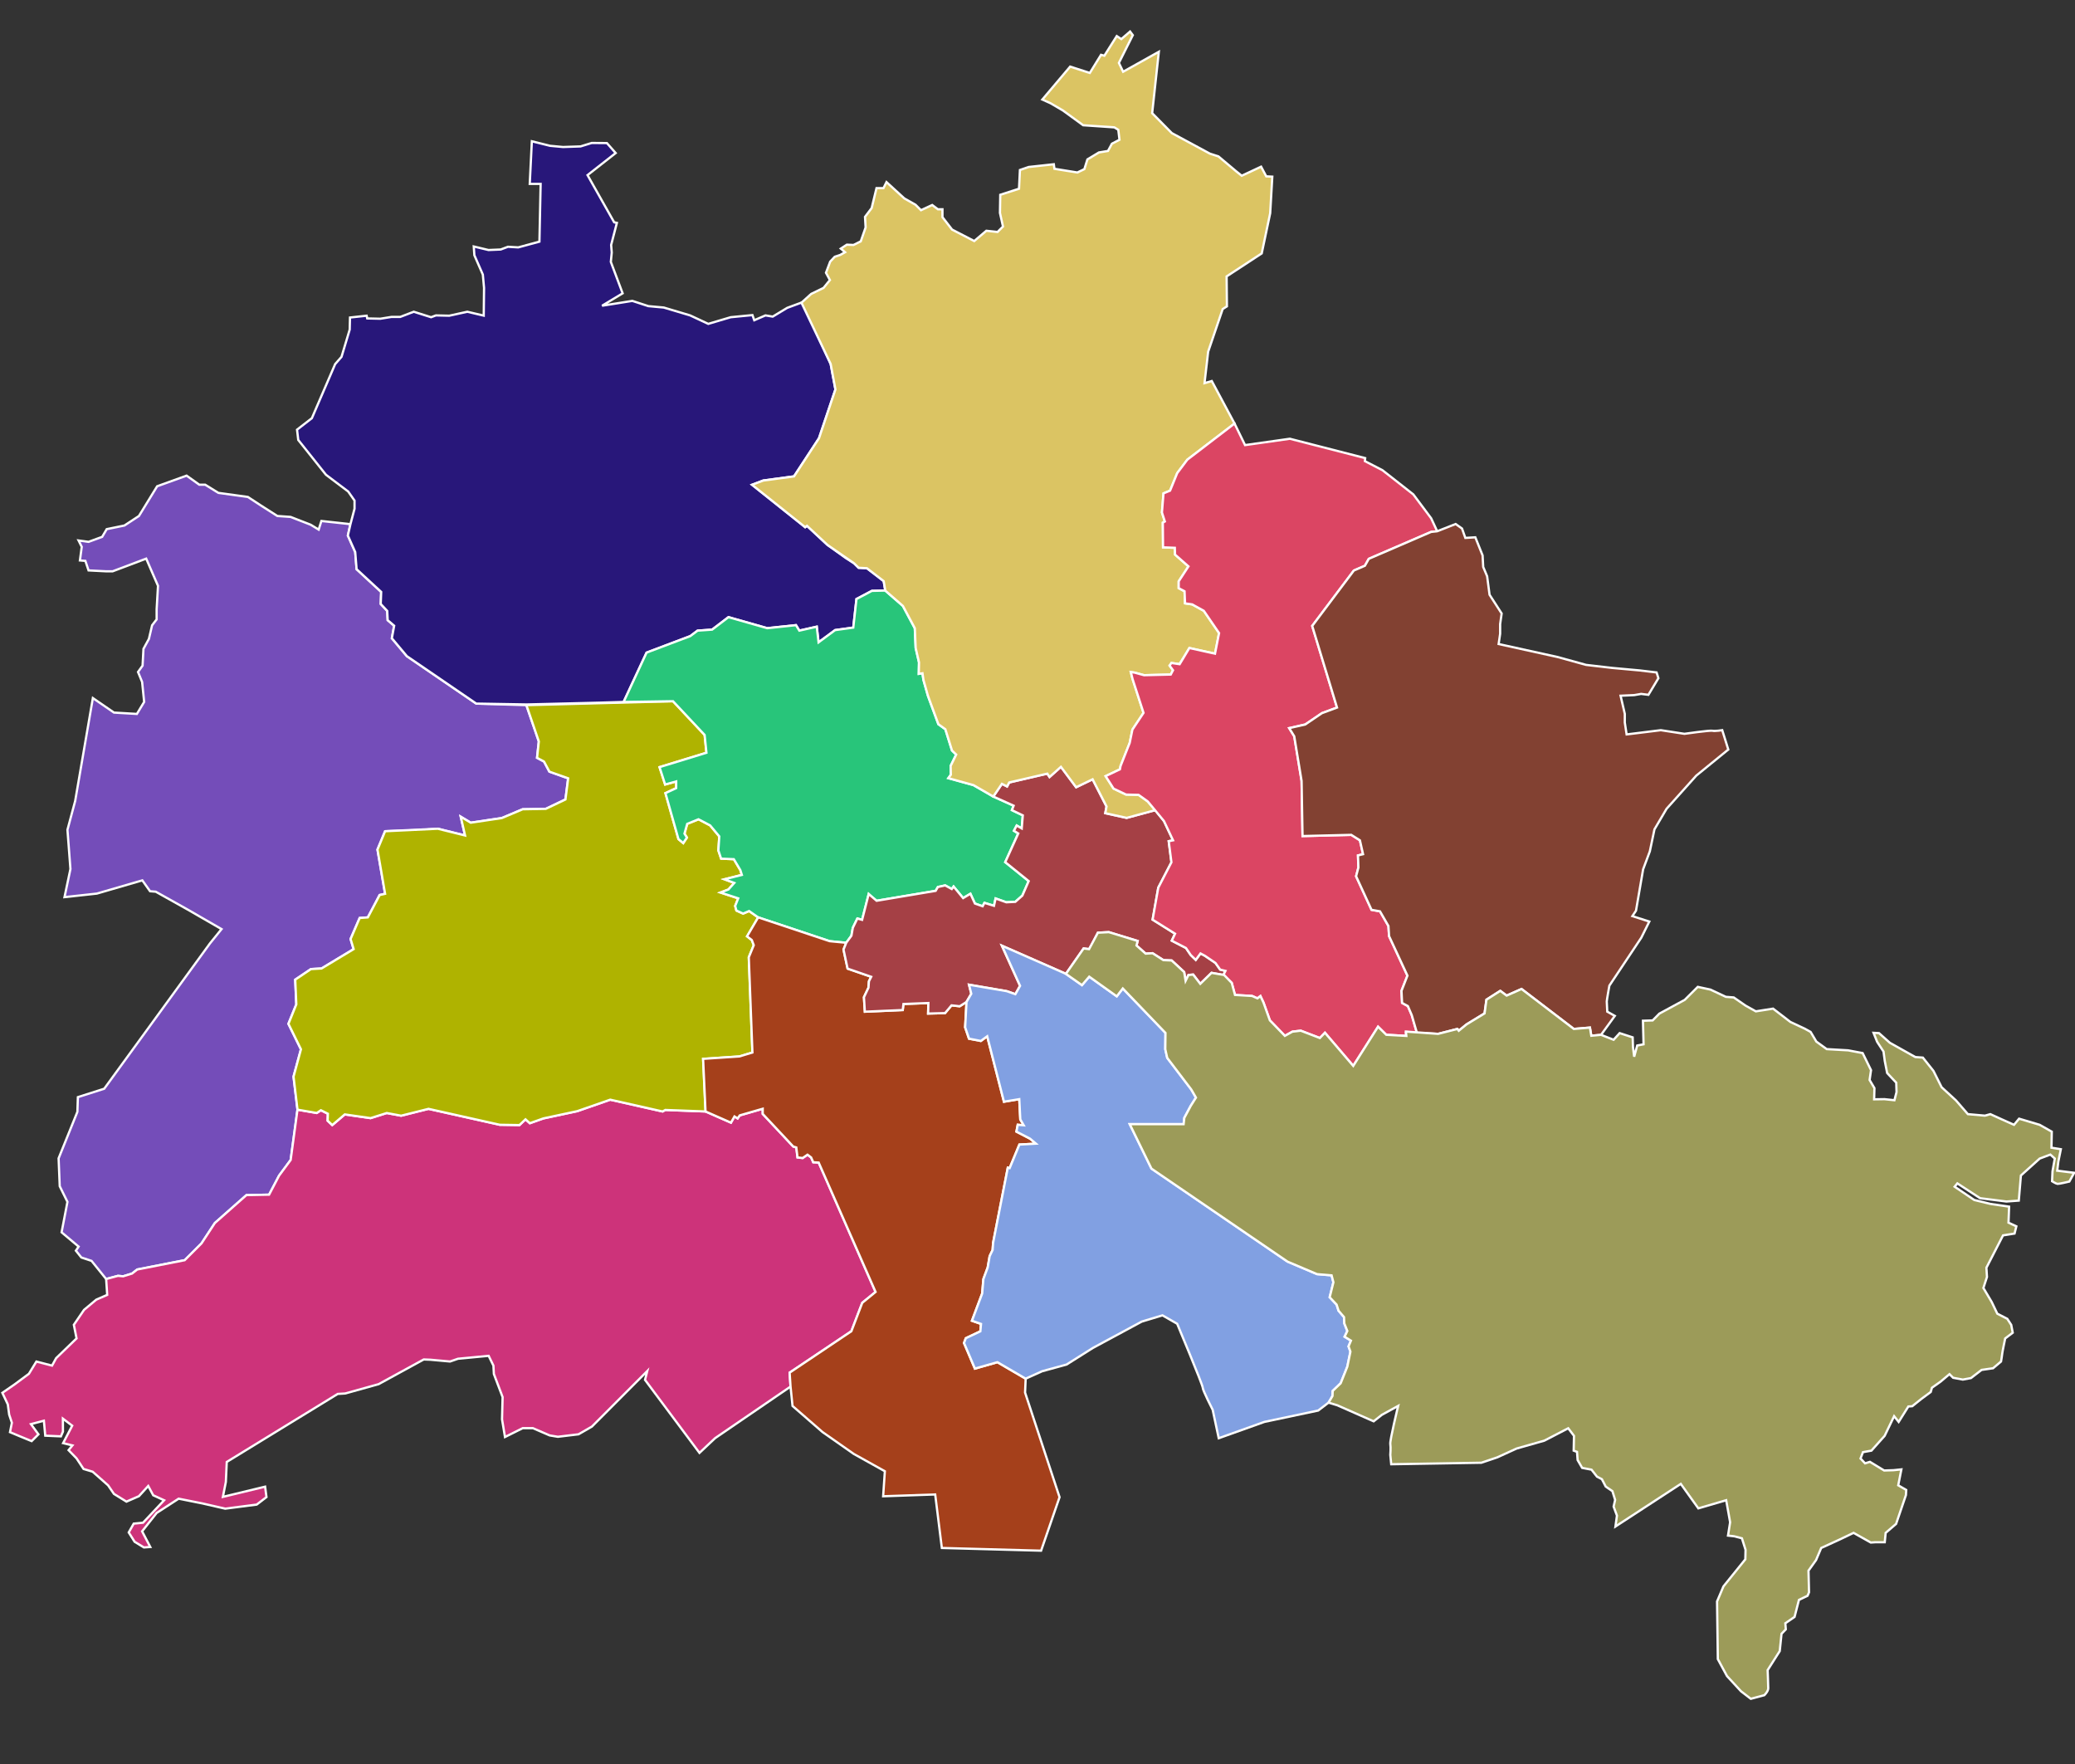 <?xml version="1.0" encoding="UTF-8" standalone="no"?>
<!-- Created with Inkscape (http://www.inkscape.org/) -->

<svg
   xmlns:dc="http://purl.org/dc/elements/1.1/"
   xmlns:cc="http://creativecommons.org/ns#"
   xmlns:rdf="http://www.w3.org/1999/02/22-rdf-syntax-ns#"
   xmlns:svg="http://www.w3.org/2000/svg"
   xmlns="http://www.w3.org/2000/svg"
   xmlns:xlink="http://www.w3.org/1999/xlink"
   xmlns:sodipodi="http://sodipodi.sourceforge.net/DTD/sodipodi-0.dtd"
   xmlns:inkscape="http://www.inkscape.org/namespaces/inkscape"
   width="1000"
   height="850"
   id="svg2"
   version="1.1"
   inkscape:version="0.92.2 (5c3e80d, 2017-08-06)"
   sodipodi:docname="berlin_map_new(scaled).svg"
   sodipodi:version="0.32"
   inkscape:output_extension="org.inkscape.output.svg.inkscape">
  <rect width="100%" height="100%" fill="#333333" stroke="none"/>
  <defs
     id="defs4">
    <inkscape:perspective
       sodipodi:type="inkscape:persp3d"
       inkscape:vp_x="0 : 526.18109 : 1"
       inkscape:vp_y="0 : 1000 : 0"
       inkscape:vp_z="744.09448 : 526.18109 : 1"
       inkscape:persp3d-origin="372.04724 : 350.78739 : 1"
       id="perspective10" />
    <inkscape:perspective
       sodipodi:type="inkscape:persp3d"
       inkscape:vp_x="0 : 0.5 : 1"
       inkscape:vp_y="0 : 1000 : 0"
       inkscape:vp_z="1 : 0.5 : 1"
       inkscape:persp3d-origin="0.5 : 0.33333333 : 1"
       id="perspective4735" />
    <inkscape:perspective
       sodipodi:type="inkscape:persp3d"
       inkscape:vp_x="0 : 0.5 : 1"
       inkscape:vp_y="0 : 1000 : 0"
       inkscape:vp_z="1 : 0.5 : 1"
       inkscape:persp3d-origin="0.5 : 0.33333333 : 1"
       id="perspective4697" />
    <clipPath
       id="Schnittmaske_2_-5">
      <use
         height="3701.373"
         width="5048.233"
         y="0"
         x="0"
         id="use18-27"
         xlink:href="#Schnittmaske" />
    </clipPath>
    <inkscape:perspective
       sodipodi:type="inkscape:persp3d"
       inkscape:vp_x="0 : 0.5 : 1"
       inkscape:vp_y="0 : 1000 : 0"
       inkscape:vp_z="1 : 0.5 : 1"
       inkscape:persp3d-origin="0.5 : 0.33333333 : 1"
       id="perspective4617" />
    <clipPath
       id="Schnittmaske_2_-17">
      <use
         height="3701.373"
         width="5048.233"
         y="0"
         x="0"
         id="use18-1"
         xlink:href="#Schnittmaske" />
    </clipPath>
    <inkscape:perspective
       sodipodi:type="inkscape:persp3d"
       inkscape:vp_x="0 : 0.5 : 1"
       inkscape:vp_y="0 : 1000 : 0"
       inkscape:vp_z="1 : 0.5 : 1"
       inkscape:persp3d-origin="0.5 : 0.33333333 : 1"
       id="perspective4488" />
    <clipPath
       id="Schnittmaske_2_-0-5">
      <use
         height="3701.373"
         width="5048.233"
         y="0"
         x="0"
         id="use18-9-5"
         xlink:href="#Schnittmaske" />
    </clipPath>
    <inkscape:perspective
       sodipodi:type="inkscape:persp3d"
       inkscape:vp_x="0 : 0.5 : 1"
       inkscape:vp_y="0 : 1000 : 0"
       inkscape:vp_z="1 : 0.5 : 1"
       inkscape:persp3d-origin="0.5 : 0.33333333 : 1"
       id="perspective4223" />
    <clipPath
       id="clipPath4210"
       clipPathUnits="userSpaceOnUse">
      <path
         transform="translate(-7.350512e-8,3.7359334e-5)"
         style="display:inline;overflow:visible;visibility:visible;fill:#fefee9;fill-opacity:1;fill-rule:nonzero;stroke:none;stroke-width:1;marker:none;enable-background:accumulate"
         d="m 1845.565,3094.159 -66,-57.5 v -44.5 l -115.5,78.5 -55,37 -34.5,32.5 -18,-26 -102,-135 7,-5.5 2.5,-7.5 -4.5,-6.5 -45.5,46 -48,50 -28.5,26.5 -29.5,17 -28.5,5.5 h -17 l -18,-3 -21.5,-11.5 -15.5,-4.5 h -22.5 l -39,19.5 -0.5,-7 c 0,0 -0.5,-14.5 -0.5,-16.5 0,-2 -5.5,-15.5 -5.5,-15.5 l -1,-18 c 0,0 -2,-26 -2,-27.5 0,-1.5 -7,-29 -7,-29 l -8,-25.5 -1,-18.5 -10.5,-21.5 -35,6 c 0,0 -33.5,1 -35,1 -1.5,0 -15,5.5 -15,5.5 l -58,-4.5 -27,14.5 -29.5,15 -43,25 -47.5,14 -26,6.5 -16.5,1 -25.5,18.5 -219,131.5 v 21 l -2,23 -6.5,33 7.5,-1 33,-7 21.5,-5 31,-9.5 3,23 -21.5,16.5 -30,3.5 -39.5,5.5 -28.5,-9 -21.5,-2.5 -29.5,-1.5 -23,-9 -3,-7.5 -22,15.5 -23.5,23.5 -22.5,26 -9.5,14.5 c 0,0 10,11 12.5,12 2.5,1 8,11 8,11 l -2.5,11.5 -14,1 -20.5,-12.5 c 0,0 -11,-9 -11,-10.5 0,-1.5 3.5,-24 3.5,-24 l 5.5,-5.5 20.5,-2 11.5,-12.5 c 0,0 18,-18 18.5,-19.5 0.5,-1.5 16.5,-17.5 16.5,-17.5 l -17.5,1 -2,-4 -4.5,-8 21.5,-8 -32.5,-12.5 -4.5,3 -6,9.5 -10,10 -14,6 -13.5,6 c 0,0 -12,-7 -13.5,-7.5 -1.5,-0.5 -14,-9.5 -14,-9.5 l -13,-19 -16,-19 -6.5,-6 -11.5,-5 -20,-6 -13.5,-13 -2,-10.5 -10.5,-12.5 -7,-5.5 1.5,-3 7,-7.5 -7,-5 h -13.5 l 2,-8 5,-8.5 7,-9 6,-13 -0.5,-8 -20,-7.5 -2.892,9.074 3,19.5 -4.5,10.5 -13.5,-1.5 h -20.999 v -15 l -3,-18 -6,-2.998 -22.499,10.498 3,10.5 13.5,12 v 8.998 l -14.999,6 -9,-8.998 -19.499,-4.5 c 0,0 -12,-3 -16.5,-7.5 -4.5,-4.5 1.5,-19.5 1.5,-19.5 l -6,-17.998 -3,-22.5 -12,-25.498 9,-3 26.999,-20.998 22.499,-18 16.5,-26.998 c 0,0 7.5,4.5 11.999,4.5 4.499,0 22.499,4.498 22.499,4.498 l 9,-16.498 25.499,-25.498 19.499,-18 -6,-29.998 3,-9 19.499,-23.998 26.999,-22.5 23.999,-10.5 v -13.498 l 6,-12 -19.5,-16.498 -20.999,-33 -8.999,-4.5 -13.5,-3 -11.999,-14.998 6,-9 -16.499,-16.5 -20.999,-14.998 3,-12 7.392,-22.096 2.5,-33 -2.5,-22.5 -14.5,-12 5,-25.5 -3.5,-21.5 -4,-14.5 22,-43 c 0,0 11,-28.5 12,-30 1,-1.5 9,-25.5 9,-27 0,-1.5 0,-14.5 0,-14.5 l -0.5,-20.5 58,-18.5 44,-62 48,-69 56.5,-82 42.5,-55.5 42,-52 c 0,0 13,-12.5 13,-14 0,-1.5 12.5,-17.5 12.5,-17.5 l 7.5,-2.5 -63,-32.5 -19,-8 -35,-21.5 -35.5,-18 -12.5,-1 -5.5,-15 -11.5,-9 -18.5,3.5 -45,14.5 c 0,0 -40,12 -42,12 -2,0 -30.5,4 -30.5,4 l -35.5,3 4,-34 0.5,-26 v -46.5 l 2,-42 3,-25 14,-38.5 5,-23 3,-39.5 4,-22 5.5,-44.5 13.5,-58.5 8,-39.5 13.5,10 c 0,0 11,14 12.5,14.5 1.5,0.5 20.5,7.5 20.5,7.5 l 23.5,4.5 c 0,0 18,1.5 19.5,1.5 1.5,0 7.5,-3 7.5,-3 l 6.5,-2 3,-8.5 v -7 l 6.5,-9 v -11 l -4.5,-33 -9,-22 10,-14 2,-37 12,-22 7,-30 10,-13 v -22 l 4,-8 -1,-44 c 0,0 -12,-34 -16,-40 -4,-6 -10,-20 -10,-20 l -5,-6 -40,21 -29,13 h -14 c 0,0 -24,12 -28,12 -4,0 -11,-14 -11,-14 l -7,-21 -12,-1 4,-30 -8,-4 1,-10 6,-5 16,8 30,-11 10,-17 39,-8 32,-21 29,-45 c 0,0 14,-26 18,-28 4,-2 32,-12 32,-12 l 26,-4 19,17 9,3 h 13 l 17,13 12,5 18,2 16,3 12,4 h 19 l 12,14 17,5 16,13 20,10 29,2 33,14 29,14 6,-19 39,-1 25,8 9,-34 v -18 l -14,-20 -22,-17 -27,-20 -38.333,-46 -22.667,-30.667 -2.667,-22.667 14.667,-12 18,-13.333 16,-38 15.333,-34 10.667,-25.333 9.333,-22 14,-16 10.667,-33.333 7.333,-26.667 0.667,-26.667 36.667,-4 1.333,6 28.667,0.667 24.666,-4 h 19.334 c 0,0 19.334,-4 22,-4 2.666,0 12.666,-6 15.333,-6 2.667,0 16,8.667 18,8.667 2,0 12.667,2 12.667,2 l 10.666,-4 29.334,0.667 26,-4 c 0,0 22,-4 27.333,-2.667 5.333,1.333 26.667,8 24.667,7.333 -2,-0.667 -1.334,-62 -1.334,-62 l -2.666,-29.333 -7.334,-20.667 -11.333,-22 -1.333,-19.333 c 0,0 35.999,8.667 38.666,8.667 2.667,0 20.667,-2 20.667,-2 l 16,-6 22.667,1.333 c 0,0 27.999,-8 30.666,-8 2.667,0 16,-4.667 16,-4.667 l 2.667,-127.333 h -24 l 4.667,-94 40,10 28.666,2.667 38.667,-1.333 26,-4 32,-3.333 19.333,22 -62,48.667 58.667,104 6,1.333 c 0,0 -5.333,34.667 -5.333,36.667 0,2 -7.334,12 -7.334,12 l 1.334,16.667 -2,20.667 18.666,38.667 5.334,20.667 2,10 -45.334,27.333 42,-6 24.667,-4.667 c 0,0 32.667,13.333 36.667,13.333 4,0 32.666,1.333 32.666,1.333 l 58,17.333 40,18.667 20,-8 29.334,-6.667 48,-4.667 4,11.333 24.666,-10.667 16,2.667 16,-10 16,-9.333 31.334,-11.333 9.333,-2.667 12,-16.667 8,-2 19.333,-11.333 14,-17.333 -8.666,-16 19.333,-35.333 2.667,5.333 9.333,-9.333 10.667,-6 -2.667,-5.333 -6.667,-2.667 13.334,-8.667 14.666,0.667 16,-8 6.667,-9.333 4,-21.333 -1.333,-23.333 14.666,-19.333 8,-34.667 2.667,-9.333 h 15.333 l 2,-6 4.667,-7.333 39.333,36 24.667,14 12,12 c 0,0 27.333,-14.667 29.333,-12 2,2.667 8,10 8,10 h 10 v 17.333 c 0,0 22.667,24 24.667,25.333 2,1.333 45.333,27.333 45.333,27.333 l 26.667,-22.667 24.667,2.667 12,-12 -6.667,-30 0.667,-40 41.333,-13.333 2,-41.333 19.333,-6.667 c 0,0 22,-4.667 24,-4.667 2,0 31.334,-1.333 31.334,-1.333 l 1.333,10 c 0,0 50.001,5.333 51.335,3.333 1.334,-2 17.334,-4.667 17.334,-7.333 0,-2.667 4,-16.667 4,-16.667 l 14.666,-8 10.667,-7.333 20,-3.333 8.667,-16 16.666,-8.667 -2.666,-22 -8.667,-5.333 -68.667,-4.667 c 0,0 -55.332,-46 -60.666,-46 -5.334,0 -29.334,-10.667 -29.334,-10.667 l 61.334,-72.667 43.333,14 24.667,-40 7.333,2 27.333,-43.333 10,6.667 19.334,-16.667 6,8 c 0,0 -29.334,58 -28.667,60 0.667,2 7.333,20.667 7.333,20.667 l 78.667,-44 -14.667,135.33 43.333,44 84,45.333 18.667,6 51.333,42.667 42.667,-20 11.333,21.333 13.334,0.667 -4.667,80.667 -18.667,88.667 -77.333,50.667 0.667,66 -9.334,6 -32,94 -8,69.333 16,-4.667 73.334,141.333 98.666,-14 24,4 35.334,8 47.333,14.667 59.333,16 -0.666,6.667 38.666,20 35.334,28 32.666,25.333 21.334,26 18,26.667 13.333,28.667 40.666,-16 14,10 7.334,20.667 22,-1.333 16,40 1.333,25.333 8.667,20.667 2,20.667 3.333,20 13.333,21.333 13.334,20 -3.334,23.333 v 21.333 l -3.333,22.667 192.666,46 57.334,6.667 39.333,1.333 58.667,8.667 4,12.667 -22,36.667 -16,-2 c 0,0 -2.668,6 -5.334,6 -2.666,0 -10,-3.333 -10,-3.333 0,0 -7.333,3.333 -9.333,3.333 -2,0 -20.667,-2 -20.667,-2 l 9.334,40 -4.667,6 8.667,39.333 24.666,-2.667 50.667,-6.667 52,8 34.666,-2 48.667,-6 13.333,42.667 -30.666,29.333 -25.334,20.667 -24.666,20.666 -26.667,26 -28.667,34 -26.666,45.334 -12,35.332 -9.334,32.668 -8,42.666 -6.666,37.334 -4.667,31.332 -8,12 37.333,12 -25.333,44 -62.667,97.334 -4.666,57.334 16.666,9.332 c 0,0 -30,45.334 -28,45.334 2,0 25.334,7.334 25.334,7.334 l 13.333,-14.668 28.667,9.334 0.666,21.334 3.334,0.666 -0.667,20.666 8.667,0.668 2,-4.668 -4,-20.666 14,-2.666 -1.334,-52 21.334,-0.668 c 0,0 15.333,-16.666 17.333,-18 2,-1.332 30,-12.666 30,-12.666 l 23.333,-14.666 c 0,0 24.668,-26 27.334,-26 2.666,0 29.333,3.332 29.333,3.332 l 34,16 17.333,1.334 26,18 22.667,12.666 c 0,0 11.333,0.668 15.333,0.668 4,0 22.667,-6.668 22.667,-6.668 l 19.333,12 32,22.668 31.333,16.666 12.667,21.334 c 0,0 17.333,11.332 19.333,12 2,0.666 20.667,5.332 20.667,5.332 l 42.666,4.668 19.334,3.332 c 0,0 13.333,33.334 13.333,35.334 0,2 2,24 2,24 l 10.667,18 -0.667,14.666 v 10 l 44.667,2 4.666,-18 -0.666,-20.666 -4,-18 -16,-3.334 -8,-47.332 -14,-21.334 -8,-20 12,0.666 24,21.334 31.333,20 c 0,0 22,12.666 24,12.666 2,0 17.333,0 17.333,0 l 23.335,29.334 18,36 c 0,0 22.666,22.666 24.666,22.666 2,0 22,22.668 22,22.668 0,0 12.666,15.332 16,16 3.334,0.666 32.667,1.332 32.667,1.332 l 5.333,-4.666 6.667,1.334 2,6 c 0,0 49.333,10 52,10 2.667,0 9.333,-6 9.333,-6 0,0 42.667,14.666 44.667,14.666 2,0 27.333,14 27.333,14 l 4,8 6.667,-4 -11.333,31.334 20.666,3.332 -8,47.334 37.333,4.666 -10.666,19.334 -38,-0.666 8.666,-56.668 -36,6.668 -41.333,37.332 -4.667,55.334 -27.333,2 -4.667,2 h -28 l -25.333,-9.334 -27.333,-16.666 -22.667,-16 -6.667,-6 0.667,13.334 20.667,16.666 22.666,12.666 17.334,4.668 18.666,4 20.667,1.332 20,4.668 -1.333,35.332 17.333,8 -4,16 -25.333,4 -36.667,71.334 2,13.334 -4,12.666 -4.667,18.666 8,15.334 11.334,15.334 13.333,18 -2,8 22,11.332 8.667,13.334 3.333,17.334 -16.667,12.666 -6,26 -0.666,16.666 -26,27.334 -7.334,-2 -6,1.334 h -6 l -12,6.666 -11.333,11.334 -18,3.332 -8,-4.666 -13.333,0.666 -8,-8 -16,10.668 -12,12.666 -10.667,6.666 -2.667,9.334 -8.666,7.334 -12,8 -10.667,6 -9.333,10 -8.667,0.666 -21.333,34 -2,-11.334 -8,-1.332 -2.667,19.332 -14,16.668 -10.667,16 -12,12.666 -10.666,11.334 h -12 l -6.667,3.332 -5.333,14 10,10.668 10.666,-3.334 38,22 31.334,-5.334 -12,41.334 18,0.666 4.666,3.334 -0.666,11.334 -8,17.332 -8.667,21.334 -13.333,26 -14.667,18.666 4,12 c 0,0 -12,2 -10,2.668 2,0.666 4,6 4,6 l -10.667,-4 -10,4 -10,0.666 -22.666,-14.666 -15.334,-6.668 -22,8 -29.333,20 -20,5.334 -8,20 -3.333,6.666 -8,4.668 -8.667,18.666 -3.333,38.666 1.333,16.668 c 0,0 -15.333,2 -15.333,4 0,2 -4,13.332 -4,13.332 l -3.334,16 -6,13.334 -15.333,7.334 -0.667,13.332 -13.333,6 -0.667,19.334 -4,16 1.334,13.334 -8,9.332 -7.334,11.334 -11.333,21.334 -0.667,17.332 c 0,0 1.334,22.668 1.334,25.334 0,2.666 -8,12.666 -8,12.666 l -14.667,4 -16,-3.332 -12.667,-8.668 -8,-0.666 c 0,0 -19.332,-24.668 -22.666,-25.334 -3.334,-0.666 -25.334,-38.666 -25.334,-38.666 l -4,-36 -0.666,-64.666 c 0,0 1.333,-38 1.333,-40 0,-2 12.667,-26.668 12.667,-26.668 l 30.666,-37.332 c 0,0 17.333,-19.334 18,-22.668 0.667,-3.332 0,-20.666 0,-20.666 l -8,-25.334 -30.666,-6 4.666,-29.332 -8.666,-48.668 -61.334,18 -38.666,-54 -144,94 3.333,-24 -3.333,-12.666 -4,-7.334 -3.334,-3.332 6.667,-11.334 -6,-19.334 -14.667,-10 c 0,0 -5.333,-13.998 -7.333,-14.666 -2,-0.666 -12,-7.334 -12,-7.334 l -12,-15.332 -20.667,-4 -10,-17.334 0.667,-8.666 -2,-9.334 -7.333,-2.666 -4,-10 4,-12.668 0.666,-10 -4.666,-9.332 -8,-7.334 -52.666,27.334 -32.666,9.332 c 0,0 -28,10.668 -30.667,10.668 -2.667,0 -20,6 -20,6 0,0 -22,12.666 -24,12.666 -2,0 -31.333,10 -31.333,10 h -32 c 0,0 -31.334,-0.666 -34.667,-0.666 -3.333,0 -29.333,1.332 -29.333,1.332 l -28,1.334 c 0,0 -21.334,0 -23.334,0 -2,0 -51.333,1.334 -51.333,1.334 l -2,-20.668 v -24 l 2,-20 6.667,-30.666 4,-22 4.666,-11.334 c 0,0 -23.334,15.334 -26,15.334 -2.666,0 -28,18.666 -28,18.666 0,0 -40.666,-15.332 -44.666,-17.332 -4,-2 -35.333,-18 -35.333,-18 0,0 -14,-4.668 -16.667,-4.668 -2.667,0 -17.334,8.668 -20.667,9.334 -3.333,0.666 -40,12 -40,12 l -40.666,9.334 -42.667,10.666 -56.667,21.334 -44,14.666 -13.333,-62.666 -20.667,-47.334 c 0,0 -57.333,-149.332 -63.999,-150 -6.666,-0.666 -22.667,-9.334 -28,-9.334 -5.333,0 -33.333,7.334 -33.333,7.334 0,0 -84.001,48.666 -86.667,49.334 -2.666,0.666 -49.333,25.332 -49.333,25.332 0,0 -42.667,27.334 -48,26.668 -5.333,-0.668 -82,29.332 -82,29.332 l -1.333,30.668 76,230.666 -5.334,25.334 -35.333,92.666 c 0,0 -94,-4 -102,-2.666 -8,1.332 -116.667,-3.334 -116.667,-3.334 l -14.667,-118 -114.666,4 c 0,0 6.666,-56.668 4.666,-57.334 -2,-0.666 -69.333,-36 -69.333,-36 z"
         clip-path="url(#Schnittmaske_2_-8)"
         id="path4212"
         inkscape:connector-curvature="0" />
    </clipPath>
    <clipPath
       id="Schnittmaske_2_-8">
      <use
         height="3701.373"
         width="5048.233"
         y="0"
         x="0"
         id="use18-2"
         xlink:href="#Schnittmaske" />
    </clipPath>
    <inkscape:perspective
       sodipodi:type="inkscape:persp3d"
       inkscape:vp_x="0 : 0.5 : 1"
       inkscape:vp_y="0 : 1000 : 0"
       inkscape:vp_z="1 : 0.5 : 1"
       inkscape:persp3d-origin="0.5 : 0.33333333 : 1"
       id="perspective4172-8" />
    <clipPath
       id="Schnittmaske_2_-0">
      <use
         height="3701.373"
         width="5048.233"
         y="0"
         x="0"
         id="use18-9"
         xlink:href="#Schnittmaske" />
    </clipPath>
    <inkscape:perspective
       sodipodi:type="inkscape:persp3d"
       inkscape:vp_x="0 : 0.5 : 1"
       inkscape:vp_y="0 : 1000 : 0"
       inkscape:vp_z="1 : 0.5 : 1"
       inkscape:persp3d-origin="0.5 : 0.33333333 : 1"
       id="perspective4172" />
    <clipPath
       id="Schnittmaske_2_-1">
      <use
         height="3701.373"
         width="5048.233"
         y="0"
         x="0"
         id="use18-7"
         xlink:href="#Schnittmaske" />
    </clipPath>
    <inkscape:perspective
       sodipodi:type="inkscape:persp3d"
       inkscape:vp_x="0 : 0.5 : 1"
       inkscape:vp_y="0 : 1000 : 0"
       inkscape:vp_z="1 : 0.5 : 1"
       inkscape:persp3d-origin="0.5 : 0.33333333 : 1"
       id="perspective3370" />
    <path
       d="m 1845.815,3094.159 -66,-57.5 v -44.5 l -115.5,78.5 -55,37 -34.5,32.5 -18,-26 -102,-135 7,-5.5 2.5,-7.5 -4.5,-6.5 -45.5,46 -48,50 -28.5,26.5 -29.5,17 -28.5,5.5 h -17 l -18,-3 -21.5,-11.5 -15.5,-4.5 h -22.5 l -39,19.5 -0.5,-7 c 0,0 -0.5,-14.5 -0.5,-16.5 0,-2 -5.5,-15.5 -5.5,-15.5 l -1,-18 c 0,0 -2,-26 -2,-27.5 0,-1.5 -7,-29 -7,-29 l -8,-25.5 -1,-18.5 -10.5,-21.5 -35,6 c 0,0 -33.5,1 -35,1 -1.5,0 -15,5.5 -15,5.5 l -58,-4.5 -27,14.5 -29.5,15 -43,25 -47.5,14 -26,6.5 -16.5,1 -25.5,18.5 -219,131.5 v 21 l -2,23 -6.5,33 7.5,-1 33,-7 21.5,-5 31,-9.5 3,23 -21.5,16.5 -30,3.5 -39.5,5.5 -28.5,-9 -21.5,-2.5 -29.5,-1.5 -23,-9 -3,-7.5 -22,15.5 -23.5,23.5 -22.5,26 -9.5,14.5 c 0,0 10,11 12.5,12 2.5,1 8,11 8,11 l -2.5,11.5 -14,1 -20.5,-12.5 c 0,0 -11,-9 -11,-10.5 0,-1.5 3.5,-24 3.5,-24 l 5.5,-5.5 20.5,-2 11.5,-12.5 c 0,0 18,-18 18.5,-19.5 0.5,-1.5 16.5,-17.5 16.5,-17.5 l -17.5,1 -2,-4 -4.5,-8 21.5,-8 -32.5,-12.5 -4.5,3 -6,9.5 -10,10 -14,6 -13.5,6 c 0,0 -12,-7 -13.5,-7.5 -1.5,-0.5 -14,-9.5 -14,-9.5 l -13,-19 -16,-19 -6.5,-6 -11.5,-5 -20,-6 -13.5,-13 -2,-10.5 -10.5,-12.5 -7,-5.5 1.5,-3 7,-7.5 -7,-5 h -13.5 l 2,-8 5,-8.5 7,-9 6,-13 -0.5,-8 -20,-7.5 -2.892,9.074 3,19.5 -4.5,10.5 -13.5,-1.5 h -20.999 v -15 l -3,-18 -6,-2.998 -22.499,10.498 3,10.5 13.5,12 v 8.998 l -14.999,6 -9,-8.998 -19.499,-4.5 c 0,0 -12,-3 -16.5,-7.5 -4.5,-4.5 1.5,-19.5 1.5,-19.5 l -6,-17.998 -3,-22.5 -12,-25.498 9,-3 26.999,-20.998 22.499,-18 16.5,-26.998 c 0,0 7.5,4.5 11.999,4.5 4.499,0 22.499,4.498 22.499,4.498 l 9,-16.498 25.499,-25.498 19.499,-18 -6,-29.998 3,-9 19.499,-23.998 26.999,-22.5 23.999,-10.5 v -13.498 l 6,-12 -19.5,-16.498 -20.999,-33 -8.999,-4.5 -13.5,-3 -11.999,-14.998 6,-9 -16.499,-16.5 -20.999,-14.998 3,-12 7.392,-22.096 2.5,-33 -2.5,-22.5 -14.5,-12 5,-25.5 -3.5,-21.5 -4,-14.5 22,-43 c 0,0 11,-28.5 12,-30 1,-1.5 9,-25.5 9,-27 0,-1.5 0,-14.5 0,-14.5 l -0.5,-20.5 58,-18.5 44,-62 48,-69 56.5,-82 42.5,-55.5 42,-52 c 0,0 13,-12.5 13,-14 0,-1.5 12.5,-17.5 12.5,-17.5 l 7.5,-2.5 -63,-32.5 -19,-8 -35,-21.5 -35.5,-18 -12.5,-1 -5.5,-15 -11.5,-9 -18.5,3.5 -45,14.5 c 0,0 -40,12 -42,12 -2,0 -30.5,4 -30.5,4 l -35.5,3 4,-34 0.5,-26 v -46.5 l 2,-42 3,-25 14,-38.5 5,-23 3,-39.5 4,-22 5.5,-44.501 13.5,-58.5 8,-39.5 13.5,10 c 0,0 11,14 12.5,14.5 1.5,0.5 20.5,7.5 20.5,7.5 l 23.5,4.5 c 0,0 18,1.5 19.5,1.5 1.5,0 7.5,-3 7.5,-3 l 6.5,-2 3,-8.5 v -7 l 6.5,-9 v -11 l -4.5,-33 -9,-22 10,-14 2,-37 12,-22 7,-30 10,-13 v -22 l 4,-8 -1,-44 c 0,0 -12,-34 -16,-40 -4,-6 -10,-20 -10,-20 l -5,-6 -40,21 -29,13 h -14 c 0,0 -24,12 -28,12 -4,0 -11,-14 -11,-14 l -7,-21 -12,-1 4,-30 -8,-4 1,-10 6,-5 16,8 30,-11 10,-17 39,-8 32,-21 29,-45 c 0,0 14,-26 18,-28 4,-2 32,-12 32,-12 l 26,-4 19,17 9,3 h 13 l 17,13 12,5 18,2 16,3 12,4 h 19 l 12,14 17,5 16,13 20,10 29,2 33,14 29,14 6,-19 39,-1 25,8 9,-34 v -18 l -14,-20 -22,-17 -27,-20 -38.333,-46 -22.667,-30.667 -2.667,-22.667 14.667,-12 18,-13.333 16,-38 15.333,-34 10.667,-25.333 9.333,-22 14,-16 10.667,-33.333 7.333,-26.667 0.667,-26.667 36.667,-4 1.333,6 28.667,0.667 24.666,-4 h 19.334 c 0,0 19.334,-4 22,-4 2.666,0 12.666,-6 15.333,-6 2.667,0 16,8.667 18,8.667 2,0 12.667,2 12.667,2 l 10.666,-4 29.334,0.667 26,-4 c 0,0 22,-4 27.333,-2.667 5.333,1.333 26.667,8 24.667,7.333 -2,-0.667 -1.334,-62 -1.334,-62 l -2.666,-29.333 -7.334,-20.667 -11.333,-22 -1.333,-19.333 c 0,0 35.999,8.667 38.666,8.667 2.667,0 20.667,-2 20.667,-2 l 16,-6 22.667,1.333 c 0,0 27.999,-8 30.666,-8 2.667,0 16,-4.667 16,-4.667 l 2.667,-127.333 h -24 l 4.667,-94 40,10 28.666,2.667 38.667,-1.333 26,-4 32,-3.333 19.333,22 -62,48.667 58.667,104 6,1.333 c 0,0 -5.333,34.667 -5.333,36.667 0,2 -7.334,12 -7.334,12 l 1.334,16.667 -2,20.667 18.666,38.667 5.334,20.667 2,10 -45.334,27.333 42,-6 24.667,-4.667 c 0,0 32.667,13.333 36.667,13.333 4,0 32.666,1.333 32.666,1.333 l 58,17.333 40,18.667 20,-8 29.334,-6.667 48,-4.667 4,11.333 24.666,-10.667 16,2.667 16,-10 16,-9.333 31.334,-11.333 9.333,-2.667 12,-16.667 8,-2 19.333,-11.333 14,-17.333 -8.666,-16 19.333,-35.333 2.667,5.333 9.333,-9.333 10.667,-6 -2.667,-5.333 -6.667,-2.667 13.334,-8.667 14.666,0.667 16,-8 6.667,-9.333 4,-21.333 -1.333,-23.333 14.666,-19.333 8,-34.667 2.667,-9.333 h 15.333 l 2,-6 4.667,-7.333 39.333,36 24.667,14 12,12 c 0,0 27.333,-14.667 29.333,-12 2,2.667 8,10 8,10 h 10 v 17.333 c 0,0 22.667,24 24.667,25.333 2,1.333 45.333,27.333 45.333,27.333 l 26.667,-22.667 24.667,2.667 12,-12 -6.667,-30 0.667,-40 41.333,-13.333 2,-41.333 19.333,-6.667 c 0,0 22,-4.667 24,-4.667 2,0 31.334,-1.333 31.334,-1.333 l 1.333,10 c 0,0 50.001,5.333 51.335,3.333 1.334,-2 17.334,-4.667 17.334,-7.333 0,-2.667 4,-16.667 4,-16.667 l 14.666,-8 10.667,-7.333 20,-3.333 8.667,-16 16.666,-8.667 -2.666,-22 -8.667,-5.333 -68.667,-4.667 c 0,0 -55.332,-46 -60.666,-46 -5.334,0 -29.334,-10.667 -29.334,-10.667 l 61.334,-72.667 43.333,14 24.667,-40 7.333,2 27.333,-43.333 10,6.667 19.334,-16.667 6,8 c 0,0 -29.334,58 -28.667,60 0.667,2 7.333,20.667 7.333,20.667 l 78.667,-44 -14.667,135.333 43.333,44 84,45.333 18.667,6 51.333,42.667 42.667,-20 11.333,21.333 13.334,0.667 -4.667,80.667 -18.667,88.667 -77.333,50.667 0.667,66 -9.334,6 -32,94 -8,69.333 16,-4.667 73.334,141.333 98.666,-14 24,4 35.334,8 47.333,14.667 59.333,16 -0.666,6.667 38.666,20 35.334,28 32.666,25.333 21.334,26 18,26.667 13.333,28.667 40.666,-16 14,10 7.334,20.667 22,-1.333 16,40 1.333,25.333 8.667,20.667 2,20.667 3.333,20 13.333,21.333 13.334,20 -3.334,23.333 v 21.333 l -3.333,22.667 192.666,46 57.334,6.667 39.333,1.333 58.667,8.667 4,12.667 -22,36.667 -16,-2 c 0,0 -2.668,6 -5.334,6 -2.666,0 -10,-3.333 -10,-3.333 0,0 -7.333,3.333 -9.333,3.333 -2,0 -20.667,-2 -20.667,-2 l 9.334,40 -4.667,6 8.667,39.333 24.666,-2.667 50.667,-6.667 52,8 34.666,-2 48.667,-6 13.333,42.667 -30.666,29.332 -25.334,20.668 -24.666,20.666 -26.667,26 -28.667,34 -26.666,45.334 -12,35.332 -9.334,32.668 -8,42.666 -6.666,37.334 -4.667,31.332 -8,12 37.333,12 -25.333,44 -62.667,97.334 -4.666,57.334 16.666,9.332 c 0,0 -30,45.334 -28,45.334 2,0 25.334,7.334 25.334,7.334 l 13.333,-14.668 28.667,9.334 0.666,21.334 3.334,0.666 -0.667,20.666 8.667,0.668 2,-4.668 -4,-20.666 14,-2.666 -1.334,-52 21.334,-0.668 c 0,0 15.333,-16.666 17.333,-18 2,-1.332 30,-12.666 30,-12.666 l 23.333,-14.666 c 0,0 24.668,-26 27.334,-26 2.666,0 29.333,3.332 29.333,3.332 l 34,16 17.333,1.334 26,18 22.667,12.666 c 0,0 11.333,0.668 15.333,0.668 4,0 22.667,-6.668 22.667,-6.668 l 19.333,12 32,22.668 31.333,16.666 12.667,21.334 c 0,0 17.333,11.332 19.333,12 2,0.666 20.667,5.332 20.667,5.332 l 42.666,4.668 19.334,3.332 c 0,0 13.333,33.334 13.333,35.334 0,2 2,24 2,24 l 10.667,18 -0.667,14.666 v 10 l 44.667,2 4.666,-18 -0.666,-20.666 -4,-18 -16,-3.334 -8,-47.332 -14,-21.334 -8,-20 12,0.666 24,21.334 31.333,20 c 0,0 22,12.666 24,12.666 2,0 17.333,0 17.333,0 l 23.335,29.334 18,36 c 0,0 22.666,22.666 24.666,22.666 2,0 22,22.668 22,22.668 0,0 12.666,15.332 16,16 3.334,0.666 32.667,1.332 32.667,1.332 l 5.333,-4.666 6.667,1.334 2,6 c 0,0 49.333,10 52,10 2.667,0 9.333,-6 9.333,-6 0,0 42.667,14.666 44.667,14.666 2,0 27.333,14 27.333,14 l 4,8 6.667,-4 -11.333,31.334 20.666,3.332 -8,47.334 37.333,4.666 -10.666,19.334 -38,-0.666 8.666,-56.668 -36,6.668 -41.333,37.332 -4.667,55.334 -27.333,2 -4.667,2 h -28 l -25.333,-9.334 -27.333,-16.666 -22.667,-16 -6.667,-6 0.667,13.334 20.667,16.666 22.666,12.666 17.334,4.668 18.666,4 20.667,1.332 20,4.668 -1.333,35.332 17.333,8 -4,16 -25.333,4 -36.667,71.334 2,13.334 -4,12.666 -4.667,18.666 8,15.334 11.334,15.334 13.333,18 -2,8 22,11.332 8.667,13.334 3.333,17.334 -16.667,12.666 -6,26 -0.666,16.666 -26,27.334 -7.334,-2 -6,1.334 h -6 l -12,6.666 -11.333,11.334 -18,3.332 -8,-4.666 -13.333,0.666 -8,-8 -16,10.668 -12,12.666 -10.667,6.666 -2.667,9.334 -8.666,7.334 -12,8 -10.667,6 -9.333,10 -8.667,0.666 -21.333,34 -2,-11.334 -8,-1.332 -2.667,19.332 -14,16.668 -10.667,16 -12,12.666 -10.666,11.334 h -12 l -6.667,3.332 -5.333,14 10,10.668 10.666,-3.334 38,22 31.334,-5.334 -12,41.334 18,0.666 4.666,3.334 -0.666,11.334 -8,17.332 -8.667,21.334 -13.333,26 -14.667,18.666 4,12 c 0,0 -12,2 -10,2.668 2,0.666 4,6 4,6 l -10.667,-4 -10,4 -10,0.666 -22.666,-14.666 -15.334,-6.668 -22,8 -29.333,20 -20,5.334 -8,20 -3.333,6.666 -8,4.668 -8.667,18.666 -3.333,38.666 1.333,16.668 c 0,0 -15.333,2 -15.333,4 0,2 -4,13.332 -4,13.332 l -3.334,16 -6,13.334 -15.333,7.334 -0.667,13.332 -13.333,6 -0.667,19.334 -4,16 1.334,13.334 -8,9.332 -7.334,11.334 -11.333,21.334 -0.667,17.332 c 0,0 1.334,22.668 1.334,25.334 0,2.666 -8,12.666 -8,12.666 l -14.667,4 -16,-3.332 -12.667,-8.668 -8,-0.666 c 0,0 -19.332,-24.668 -22.666,-25.334 -3.334,-0.666 -25.334,-38.666 -25.334,-38.666 l -4,-36 -0.666,-64.666 c 0,0 1.333,-38 1.333,-40 0,-2 12.667,-26.668 12.667,-26.668 l 30.666,-37.332 c 0,0 17.333,-19.334 18,-22.668 0.667,-3.332 0,-20.666 0,-20.666 l -8,-25.334 -30.666,-6 4.666,-29.332 -8.666,-48.668 -61.334,18 -38.666,-54 -144,94 3.333,-24 -3.333,-12.666 -4,-7.334 -3.334,-3.332 6.667,-11.334 -6,-19.334 -14.667,-10 c 0,0 -5.333,-13.998 -7.333,-14.666 -2,-0.666 -12,-7.334 -12,-7.334 l -12,-15.332 -20.667,-4 -10,-17.334 0.667,-8.666 -2,-9.334 -7.333,-2.666 -4,-10 4,-12.668 0.666,-10 -4.666,-9.332 -8,-7.334 -52.666,27.334 -32.666,9.332 c 0,0 -28,10.668 -30.667,10.668 -2.667,0 -20,6 -20,6 0,0 -22,12.666 -24,12.666 -2,0 -31.333,10 -31.333,10 h -32 c 0,0 -31.334,-0.666 -34.667,-0.666 -3.333,0 -29.333,1.332 -29.333,1.332 l -28,1.334 c 0,0 -21.334,0 -23.334,0 -2,0 -51.333,1.334 -51.333,1.334 l -2,-20.668 v -24 l 2,-20 6.667,-30.666 4,-22 4.666,-11.334 c 0,0 -23.334,15.334 -26,15.334 -2.666,0 -28,18.666 -28,18.666 0,0 -40.666,-15.332 -44.666,-17.332 -4,-2 -35.333,-18 -35.333,-18 0,0 -14,-4.668 -16.667,-4.668 -2.667,0 -17.334,8.668 -20.667,9.334 -3.333,0.666 -40,12 -40,12 l -40.666,9.334 -42.667,10.666 -56.667,21.334 -44,14.666 -13.333,-62.666 -20.667,-47.334 c 0,0 -57.333,-149.332 -63.999,-150 -6.666,-0.666 -22.667,-9.334 -28,-9.334 -5.333,0 -33.333,7.334 -33.333,7.334 0,0 -84.001,48.666 -86.667,49.334 -2.666,0.666 -49.333,25.332 -49.333,25.332 0,0 -42.667,27.334 -48,26.668 -5.333,-0.668 -82,29.332 -82,29.332 l -1.333,30.668 76,230.666 -5.334,25.334 -35.333,92.666 c 0,0 -94,-4 -102,-2.666 -8,1.332 -116.667,-3.334 -116.667,-3.334 l -14.667,-118 -114.666,4 c 0,0 6.666,-56.668 4.666,-57.334 -2,-0.666 -69.333,-36 -69.333,-36 z"
       id="Schnittmaske"
       inkscape:connector-curvature="0" />
    <inkscape:perspective
       id="perspective540"
       inkscape:persp3d-origin="2524.1165 : 1233.791 : 1"
       inkscape:vp_z="5048.2329 : 1850.6865 : 1"
       inkscape:vp_y="0 : 1000 : 0"
       inkscape:vp_x="0 : 1850.6865 : 1"
       sodipodi:type="inkscape:persp3d" />
    <linearGradient
       y2="287.96"
       x2="130.172"
       y1="299.21"
       x1="387.302"
       gradientUnits="userSpaceOnUse"
       id="linearGradient10130-0"
       xlink:href="#linearGradient9794-8-7-2-0"
       inkscape:collect="always" />
    <linearGradient
       id="linearGradient9794-8-7-2-0">
      <stop
         style="stop-color:#e7e7e7;stop-opacity:1;"
         offset="0"
         id="stop9796-9-5-1-6" />
      <stop
         id="stop9800-0-2-3-3"
         offset="1"
         style="stop-color:#f6f6f6;stop-opacity:1;" />
    </linearGradient>
    <linearGradient
       y2="287.96"
       x2="130.172"
       y1="299.21"
       x1="387.302"
       gradientUnits="userSpaceOnUse"
       id="linearGradient10196"
       xlink:href="#linearGradient9794-8-7-2-0"
       inkscape:collect="always" />
    <linearGradient
       inkscape:collect="always"
       xlink:href="#linearGradient9794-8-7-2-0"
       id="linearGradient3895"
       x1="20.451"
       y1="1875.543"
       x2="4628.919"
       y2="1875.543"
       gradientUnits="userSpaceOnUse" />
    <linearGradient
       inkscape:collect="always"
       xlink:href="#linearGradient9794-8-7-2-0-5"
       id="linearGradient3895-2"
       x1="20.451"
       y1="1875.543"
       x2="4628.919"
       y2="1875.543"
       gradientUnits="userSpaceOnUse" />
    <linearGradient
       id="linearGradient9794-8-7-2-0-5">
      <stop
         style="stop-color:#e7e7e7;stop-opacity:1;"
         offset="0"
         id="stop9796-9-5-1-6-2" />
      <stop
         id="stop9800-0-2-3-3-6"
         offset="1"
         style="stop-color:#f6f6f6;stop-opacity:1;" />
    </linearGradient>
    <linearGradient
       gradientTransform="translate(-20.451,-20.462)"
       y2="1875.543"
       x2="4628.919"
       y1="1875.543"
       x1="20.451"
       gradientUnits="userSpaceOnUse"
       id="linearGradient3914"
       xlink:href="#linearGradient9794-8-7-2-0-5"
       inkscape:collect="always" />
  </defs>
  <sodipodi:namedview
     id="base"
     pagecolor="#ffffff"
     bordercolor="#666666"
     borderopacity="1.0"
     inkscape:pageopacity="0.0"
     inkscape:pageshadow="2"
     inkscape:zoom="0.73754334"
     inkscape:cx="405.26508"
     inkscape:cy="503.86925"
     inkscape:document-units="px"
     inkscape:current-layer="layer5"
     showgrid="false"
     inkscape:window-width="1920"
     inkscape:window-height="1137"
     inkscape:window-x="-8"
     inkscape:window-y="-8"
     inkscape:window-maximized="1"
     inkscape:snap-global="true"
     inkscape:snap-nodes="true"
     inkscape:snap-text-baseline="true"
     units="px"
     fit-margin-top="0"
     fit-margin-left="0"
     fit-margin-right="0"
     fit-margin-bottom="0" />
  <g
     inkscape:groupmode="layer"
     id="layer5"
     inkscape:label="neue Bezirke"
     style="display:inline"
     transform="translate(-15.591,-2885.484)">
    <path
       style="display:inline;fill:#744db9;fill-opacity:1;stroke:#ffffff;stroke-width:1.085;stroke-linecap:butt;stroke-linejoin:miter;stroke-miterlimit:4;stroke-dasharray:none;stroke-opacity:1"
       d="m 184.481,3138.053 -1.243,5.488 3.541,7.96 0.671,8.262 11.847,10.941 -0.224,5.806 3.129,3.349 0.224,4.466 3.129,2.679 -1.118,6.029 7.237,8.632 33.445,22.853 24.156,0.747 5.979,17.481 -0.854,7.898 3.353,1.786 2.605,4.883 9.041,3.205 -1.312,10.197 v 0 0 0 l -9.479,4.516 -11.137,0.198 -10.059,4.243 -14.976,2.233 -4.806,-2.885 2.074,9.038 -13.139,-3.249 -9.835,0.67 -15.557,0.534 -3.666,8.844 3.666,21.311 -2.625,0.583 -5.687,10.78 -3.937,0.291 -4.381,10.131 1.465,4.874 -15.458,9.323 -5.104,0.291 -7.583,5.098 0.527,11.898 -3.8,9.378 6.035,12.281 -3.576,13.174 1.908,15.909 -3.28,24.255 -5.578,7.539 -4.812,9.178 -10.937,0.218 -15.202,13.439 -6.453,9.833 -8.093,8.085 -22.858,4.48 -2.516,1.967 -4.265,1.311 -2.516,-0.219 -5.687,1.53 -7.046,-8.745 -4.921,-1.639 -2.625,-3.277 1.312,-1.967 -8.202,-6.883 2.82,-14.662 -3.719,-7.539 -0.547,-13.439 9.056,-22.404 0.241,-7.095 12.687,-4.043 50.966,-70.034 5.578,-6.883 -16.296,-9.396 -15.421,-8.631 -2.734,-0.219 -3.719,-5.244 -21.914,6.373 -15.6,1.712 2.859,-13.546 -1.437,-18.903 3.719,-13.876 8.531,-49.603 10.171,6.992 11.046,0.656 3.5,-5.791 -0.984,-9.615 -1.969,-4.807 2.187,-3.059 0.437,-8.085 2.625,-4.807 1.531,-6.555 2.187,-2.841 v -4.807 l 0.656,-11.363 -5.687,-13.111 -16.187,6.119 h -3.062 l -8.531,-0.437 -1.531,-4.589 -2.625,-0.218 0.875,-6.555 -1.531,-3.059 4.812,0.656 6.562,-2.404 2.187,-3.715 8.531,-1.748 7,-4.589 8.785,-14.327 14.183,-5.121 6.125,4.37 h 2.844 l 6.343,3.933 14.218,1.967 6.343,4.152 7.875,5.026 6.343,0.437 9.713,3.77 3.849,2.349 1.312,-4.152 z"
       id="path10353"
       inkscape:connector-curvature="0"
       sodipodi:nodetypes="ccccccccccccccccccccccccccccccccccccccccccccccccccccccccccccccccccccccccccccccccccccccccccccccccccccccccccccccccccccccc" />
    <path
       style="fill:#cd337a;fill-opacity:1;stroke:#ffffff;stroke-width:1.085;stroke-linecap:butt;stroke-linejoin:miter;stroke-miterlimit:4;stroke-dasharray:none;stroke-opacity:1"
       d="m 158.958,3420.182 9.261,1.602 2.02,-1.322 3.353,1.675 -0.112,3.349 2.235,2.121 6.035,-5.136 12.426,1.789 7.803,-2.459 6.925,1.294 13.192,-3.303 34.347,7.674 9.479,0.146 2.916,-2.768 2.098,1.871 6.506,-2.308 16.333,-3.496 15.895,-5.536 25.228,5.681 1.312,-0.728 v 0 l 19.395,0.728 12.249,5.39 1.705,-2.991 1.503,0.952 1.021,-1.457 11.083,-3.205 v 2.476 l 14.728,15.733 1.458,0.437 0.583,4.807 2.479,0.291 2.333,-1.603 1.75,1.311 1.021,2.331 2.625,0.146 27.416,62.35 -6.417,5.245 -5.25,13.694 -29.749,19.958 0.437,6.701 -36.344,24.85 -7.547,7.102 -26.249,-35.181 1.094,-4.261 -26.686,26.768 -6.453,3.715 -9.953,1.202 -3.937,-0.656 -8.093,-3.496 h -4.922 l -8.531,4.261 -1.422,-8.522 0.273,-10.712 -4.211,-11.14 -0.219,-4.043 -2.297,-4.698 -14.769,1.407 -3.824,1.325 -9.453,-0.851 -3.234,-0.132 -21.765,11.909 -16.077,4.479 -3.609,0.219 -53.482,32.777 -0.437,9.615 -1.422,7.211 20.343,-4.917 0.656,5.026 -4.703,3.606 -15.202,1.967 -10.937,-2.513 -11.484,-2.295 -10.609,6.883 -7,8.85 3.937,7.539 -3.062,0.219 -4.484,-2.731 -2.841,-4.501 2.403,-4.24 4.484,-0.437 10.171,-10.817 -5.25,-2.404 v 0 l -2.406,-4.48 -4.484,4.917 -6.015,2.622 -6.015,-3.715 -2.844,-4.152 -7.437,-6.555 -4.375,-1.311 -3.39,-5.135 -3.828,-3.933 1.859,-2.294 -4.484,-1.093 4.375,-8.413 -4.484,-3.387 0.024,6.244 -0.984,2.294 -7.546,-0.328 -0.656,-7.211 -6.234,1.639 3.609,4.917 -3.281,3.277 -5.528,-2.269 -4.9,-2.053 0.913,-4.528 -1.312,-3.933 -0.656,-4.917 -2.625,-5.572 5.736,-3.946 7.06,-5.232 3.609,-5.899 7.546,1.966 1.969,-3.605 9.843,-9.505 -1.312,-6.555 4.921,-7.211 5.906,-4.917 5.25,-2.295 -0.5,-7.643 5.687,-1.53 2.516,0.219 4.265,-1.311 2.516,-1.967 22.858,-4.48 8.093,-8.085 6.453,-9.833 15.202,-13.439 10.937,-0.218 4.812,-9.178 5.578,-7.539 z"
       id="path10380"
       inkscape:connector-curvature="0" />
    <path
       style="opacity:1;fill:#afb300;fill-opacity:1;stroke:#ffffff;stroke-width:1.085;stroke-linecap:butt;stroke-linejoin:miter;stroke-miterlimit:4;stroke-dasharray:none;stroke-opacity:1"
       d="m 269.276,3225.265 70.654,-1.893 15.239,16.243 0.875,8.595 -22.603,6.92 2.698,8.376 5.335,-1.487 -0.012,3.235 -5.177,2.404 6.27,22.143 v 0 0 l 2.305,1.928 1.767,-2.647 -1.178,-1.912 1.325,-4.707 5.448,-2.206 5.595,2.942 4.417,5.295 -0.442,6.766 1.325,3.971 6.125,0.258 3.135,5.244 0.729,2.331 -8.385,2.112 4.739,1.748 -2.81,3.161 -3.828,1.471 8.534,2.797 -1.467,3.674 0.589,2.206 3.239,1.471 2.888,-1.233 4.375,3.059 -5.356,9.145 2.294,1.781 0.934,2.483 -2.394,5.824 1.753,45.884 -6.271,1.894 -17.499,1.166 1.167,25.348 -19.395,-0.728 -1.312,0.728 -25.228,-5.681 -15.895,5.536 -16.333,3.496 -6.506,2.308 -2.098,-1.871 -2.916,2.768 -9.479,-0.146 -34.347,-7.674 -13.192,3.303 -6.925,-1.294 -7.803,2.459 -12.426,-1.789 -6.035,5.136 -2.235,-2.121 0.112,-3.349 -3.353,-1.675 -2.02,1.322 -9.261,-1.602 -1.908,-15.909 3.576,-13.174 -6.035,-12.281 3.8,-9.378 -0.527,-11.898 7.583,-5.098 5.104,-0.291 15.458,-9.323 -1.465,-4.874 4.381,-10.131 3.937,-0.291 5.687,-10.78 2.625,-0.583 -3.666,-21.311 3.666,-8.844 25.392,-1.204 13.139,3.249 -2.074,-9.038 4.806,2.885 14.976,-2.233 10.059,-4.243 11.137,-0.198 9.479,-4.516 1.312,-10.197 -9.041,-3.205 -2.605,-4.883 -3.353,-1.786 0.854,-7.898 z"
       id="path11187"
       inkscape:connector-curvature="0" />
    <path
       style="fill:#28177a;fill-opacity:1;stroke:#ffffff;stroke-width:1.085;stroke-linecap:butt;stroke-linejoin:miter;stroke-miterlimit:4;stroke-dasharray:none;stroke-opacity:1"
       d="m 184.481,3138.053 1.969,-7.429 v -3.933 l -3.062,-4.37 -10.718,-8.085 -13.343,-16.753 -0.583,-4.953 7.146,-5.536 11.229,-26.076 3.062,-3.496 3.937,-13.111 0.146,-5.827 8.021,-0.874 0.292,1.311 6.271,0.146 5.395,-0.874 h 4.229 l 6.515,-2.494 8.359,2.639 2.333,-0.874 6.417,0.146 8.71,-1.911 7.912,1.872 0.148,-13.363 -0.583,-6.41 -4.083,-9.323 -0.292,-4.225 7.101,1.705 5.878,-0.248 3.5,-1.311 4.958,0.291 10.208,-2.768 0.583,-27.824 h -5.25 l 1.021,-20.54 8.75,2.185 6.27,0.583 8.458,-0.291 5.387,-1.661 7.3,0.058 4.229,4.807 -13.562,10.634 12.833,22.726 1.312,0.291 -2.771,10.634 0.292,3.642 -0.437,4.516 5.687,15.15 -9.916,5.973 14.583,-2.331 7.727,2.523 7.439,0.682 12.687,3.788 8.75,4.079 10.791,-3.205 10.499,-1.02 0.875,2.476 5.395,-2.331 3.5,0.583 7,-4.225 7.325,-2.707 13.606,29.752 2.29,12.272 -7.912,23.504 -12.031,18.382 -14.828,2.002 -5.405,2.041 25.593,20.431 0.875,-0.655 9.843,9.178 8.968,6.446 3.828,2.404 2.236,2.193 3.998,0.21 8.093,6.228 0.766,4.552 -6.453,0.146 -7.437,3.933 -1.531,13.767 -8.75,1.202 -7.984,5.9 -0.875,-7.539 -8.39,1.899 -1.62,-2.647 -13.84,1.471 -18.695,-5.312 -7.875,6.009 -6.998,0.479 -3.534,2.647 -21.054,7.942 -11.068,23.785 -11.311,0.337 -35.39,0.866 -24.303,-0.419 -33.445,-22.853 -7.237,-8.632 1.118,-6.029 -3.129,-2.679 -0.224,-4.466 -3.129,-3.349 0.224,-5.806 -11.847,-10.941 -0.671,-8.262 -3.541,-7.96 z"
       id="path11189"
       inkscape:connector-curvature="0" />
    <path
       style="fill:#28c57a;fill-opacity:1;stroke:#ffffff;stroke-width:1.085;stroke-linecap:butt;stroke-linejoin:miter;stroke-miterlimit:4;stroke-dasharray:none;stroke-opacity:1"
       d="m 442.227,3170.054 8.491,7.394 5.742,10.737 0.422,9.547 1.604,6.92 -0.113,5.521 1.79,-0.277 0.437,3.132 2.19,7.734 5.029,13.68 3.364,2.425 3.199,10.249 2.028,1.959 -2.684,5.471 0.108,4.237 -1.201,1.663 12.096,3.337 9.559,5.513 9.802,4.415 -0.834,2.14 5.25,2.513 -0.514,6.304 -2.429,-1.397 -1.322,2.522 2.078,1.311 -6.277,13.816 11.309,9.128 -3.062,6.993 -3.388,3 -4.343,0.221 -5.153,-1.839 -0.787,3.535 -4.594,-1.421 -0.875,1.639 -3.719,-1.311 -2.172,-4.722 -3.515,2.1 -4.594,-5.572 -0.875,1.202 -3.172,-1.748 -3.525,0.783 -1.069,1.839 -28.451,4.779 -2.135,-1.691 -1.678,-1.558 -3.18,12.442 -2.288,-0.642 -2.187,4.479 -0.677,3.811 -2.494,3.4 -7.984,-0.765 -34.452,-11.472 -4.375,-3.059 -2.888,1.233 -3.239,-1.471 -0.589,-2.206 1.467,-3.674 -8.534,-2.797 3.828,-1.471 2.81,-3.161 -4.739,-1.748 8.385,-2.112 -0.729,-2.331 -3.135,-5.244 -6.125,-0.258 -1.325,-3.971 0.442,-6.766 -4.417,-5.295 -5.595,-2.942 -5.448,2.206 -1.325,4.707 1.178,1.912 -1.767,2.647 -2.305,-1.928 -6.27,-22.143 5.177,-2.404 0.012,-3.235 -5.335,1.487 -2.698,-8.376 22.603,-6.92 -0.875,-8.595 -15.239,-16.243 -23.806,0.364 11.068,-23.785 21.054,-7.942 3.534,-2.647 6.999,-0.479 7.875,-6.009 18.695,5.312 13.84,-1.471 1.62,2.647 8.39,-1.899 0.875,7.539 7.984,-5.9 8.75,-1.202 1.531,-13.767 7.437,-3.933 z"
       id="path11191"
       inkscape:connector-curvature="0" />
    <path
       style="fill:#a5401b;fill-opacity:1;stroke:#ffffff;stroke-width:1.085;stroke-linecap:butt;stroke-linejoin:miter;stroke-miterlimit:4;stroke-dasharray:none;stroke-opacity:1"
       d="m 380.979,3327.531 34.452,11.472 7.984,0.765 -1.312,3.278 1.969,9.178 11.374,3.933 -1.094,2.185 -0.219,3.059 -2.187,4.589 0.437,6.992 18.261,-0.801 0.332,-2.914 12.035,-0.469 -0.147,5.074 8.171,-0.221 3.127,-3.729 3.937,0.437 3.281,-2.076 -0.656,12.237 1.859,5.463 5.687,1.093 3.082,-2.246 8.074,31.527 7.385,-1.229 0.489,9.751 1.641,2.841 v 0 l -2.872,-0.251 -0.628,3.31 6.562,3.387 2.844,2.404 -7.984,0.437 -4.703,11.363 -0.875,-0.218 -7.084,36.206 -0.243,3.454 -1.422,2.95 -0.938,5.452 -2.082,5.616 -0.59,6.96 -4.922,13.111 4.375,1.53 -0.321,3.568 -7.007,3.315 -0.875,2.294 5.25,12.346 10.856,-3.084 13.61,7.939 -0.292,6.701 16.624,50.404 -8.895,25.785 -47.831,-1.311 -3.208,-25.785 -25.082,0.874 0.821,-12.059 -14.966,-8.336 -15.094,-10.562 -14.437,-12.565 -0.952,-9.335 -0.437,-6.701 29.749,-19.958 5.25,-13.694 6.417,-5.245 -27.416,-62.35 -2.625,-0.146 -1.021,-2.331 -1.75,-1.311 -2.333,1.603 -2.479,-0.291 -0.583,-4.807 -1.458,-0.437 -14.728,-15.733 v -2.476 l -11.083,3.205 -1.021,1.457 -1.503,-0.952 -1.705,2.991 -12.249,-5.39 -1.167,-25.348 17.499,-1.166 6.271,-1.894 -1.753,-45.884 2.394,-5.824 -0.934,-2.483 -2.294,-1.781 z"
       id="path11193"
       inkscape:connector-curvature="0" />
    <path
       style="fill:#a54045;fill-opacity:1;stroke:#ffffff;stroke-width:1.085;stroke-linecap:butt;stroke-linejoin:miter;stroke-miterlimit:4;stroke-dasharray:none;stroke-opacity:1"
       d="m 494.287,3269.296 4.156,-6.118 2.481,1.268 1.019,-1.923 18.374,-4.261 1.072,1.625 5.491,-4.903 7.328,9.833 7.941,-3.828 6.715,13.114 -0.604,3.212 10.283,2.264 13.836,-3.728 4.156,5.244 4.391,9.3 -2.094,0.424 1.312,10.161 -6.343,12.237 -2.734,15.405 10.828,6.774 -1.593,3.359 6.843,3.524 2.297,3.387 2.416,2.345 2.287,-3.11 2.078,1.093 5.14,3.496 2.259,3.201 2.553,0.623 -0.984,1.967 -5.733,-1.03 -5.423,5.291 -3.426,-4.459 -2.261,0.198 -1.383,2.818 -0.695,-4.239 -6.015,-5.572 -4.013,-0.173 -5.205,-3.328 -3.331,0.208 -4.403,-3.918 0.547,-2.185 -13.89,-4.261 -5.262,0.276 -2.915,5.72 -1.338,2.199 -2.625,-0.328 -8.531,12.237 -30.842,-13.548 8.75,19.339 -2.267,4.022 -4.164,-1.456 -18.177,-3.112 1.103,4.36 -2.306,3.943 -3.281,2.076 -3.937,-0.437 -3.127,3.729 -8.171,0.221 0.147,-5.074 -12.035,0.469 -0.332,2.914 -18.261,0.801 -0.437,-6.992 2.187,-4.589 0.219,-3.059 1.094,-2.185 -11.374,-3.933 -1.969,-9.178 1.312,-3.278 2.494,-3.4 0.677,-3.811 2.187,-4.479 2.288,0.642 3.18,-12.442 3.813,3.25 28.451,-4.779 1.069,-1.839 3.525,-0.783 3.172,1.748 0.875,-1.202 4.594,5.572 3.515,-2.1 2.172,4.722 3.719,1.311 0.875,-1.639 4.594,1.421 0.787,-3.535 5.153,1.839 4.343,-0.221 3.388,-3 3.062,-6.993 -11.309,-9.128 6.277,-13.816 -2.078,-1.311 1.322,-2.522 2.429,1.397 0.514,-6.304 -5.25,-2.513 0.834,-2.14 z"
       id="path11195"
       inkscape:connector-curvature="0" />
    <path
       style="fill:#dbc463;fill-opacity:1;stroke:#ffffff;stroke-width:1.085;stroke-linecap:butt;stroke-linejoin:miter;stroke-miterlimit:4;stroke-dasharray:none;stroke-opacity:1"
       d="m 401.836,3031.345 4.666,-4.225 5.979,-2.913 3.062,-3.788 -1.896,-3.496 2.029,-5.38 2.2,-2.341 2.625,-0.874 2.333,-1.311 -2.042,-1.748 2.917,-1.894 3.208,0.146 3.5,-1.748 2.333,-6.701 -0.292,-5.099 3.208,-4.225 2.333,-9.615 h 3.354 l 1.458,-2.913 8.604,7.867 5.396,3.059 2.625,2.622 5.414,-2.509 2.752,2.072 h 2.187 v 3.788 l 4.631,5.981 10.681,5.528 5.833,-4.953 5.396,0.583 2.625,-2.622 -1.458,-6.556 0.146,-8.741 9.041,-2.913 0.437,-9.032 4.229,-1.457 12.104,-1.311 0.292,2.185 11.039,1.785 3.386,-1.618 1.47,-4.683 5.541,-3.35 c 0,0 4.375,-0.728 4.375,-0.728 l 1.896,-3.496 3.646,-1.894 -0.583,-4.807 -1.896,-1.165 -15.02,-1.02 -9.734,-7.095 -6.036,-3.53 -3.916,-1.758 13.416,-15.879 9.479,3.059 5.396,-8.741 1.604,0.437 5.979,-9.469 2.187,1.457 4.229,-3.642 1.312,1.748 -6.707,13.373 2.04,4.254 17.208,-9.615 -3.208,29.572 c 0,0 9.479,9.615 9.479,9.615 l 18.374,9.906 4.083,1.311 8.708,7.317 2.521,2.006 9.333,-4.37 2.479,4.662 2.917,0.146 -1.021,17.627 -4.083,19.375 -16.916,11.072 0.146,14.422 -2.042,1.311 -7,20.54 -1.75,15.15 3.5,-1.02 10.97,20.492 -22.758,17.43 -4.859,6.471 -3.445,8.439 -3.172,1.311 -0.745,9.223 1.401,4.325 -0.984,0.546 0.109,11.909 5.687,0.218 0.109,3.278 6.453,5.681 c 0,0 -4.703,7.211 -4.703,7.211 v 3.278 l 2.822,1.5 0.24,5.821 3.441,0.504 5.595,3.089 7.362,10.737 -1.96,9.926 -12.359,-2.732 c 0,0 -4.6,7.734 -4.895,7.734 -0.294,0 -3.746,-0.523 -3.746,-0.523 v 0 l -0.892,1.259 1.658,2.238 -1.094,2.076 -12.858,0.319 -4.564,-1.25 -1.827,-0.271 0.87,3.433 5.255,16.233 -5.359,8.085 -1.294,6.348 -4.417,11.178 -0.304,1.594 -6.89,3.278 3.828,6.009 6.017,2.871 6.036,0.147 4.417,3.162 2.577,2.941 1.077,1.258 -13.836,3.728 -10.283,-2.264 0.604,-3.212 -6.715,-13.114 -7.941,3.828 -7.328,-9.833 -5.491,4.903 -1.072,-1.625 -18.374,4.261 -1.019,1.923 -2.481,-1.268 -4.156,6.118 -9.559,-5.513 -12.096,-3.337 1.201,-1.663 -0.108,-4.237 2.684,-5.471 -2.028,-1.959 -3.199,-10.249 -3.364,-2.425 -5.029,-13.68 -2.19,-7.734 -0.437,-3.132 -1.79,0.277 0.113,-5.521 -1.604,-6.92 c 0,0 -0.422,-9.547 -0.422,-9.547 l -5.742,-10.737 -8.491,-7.394 -0.766,-4.552 -8.093,-6.228 -3.998,-0.21 -2.236,-2.193 -12.796,-8.85 -9.843,-9.178 v 0 l -0.875,0.655 -25.593,-20.431 5.405,-2.041 14.828,-2.002 12.031,-18.382 7.912,-23.504 -2.29,-12.272 z"
       id="path11197"
       inkscape:connector-curvature="0" />
    <path
       style="fill:#db4563;fill-opacity:1;stroke:#ffffff;stroke-width:1.085;stroke-linecap:butt;stroke-linejoin:miter;stroke-miterlimit:4;stroke-dasharray:none;stroke-opacity:1"
       d="m 610.547,3089.567 5.071,10.391 21.582,-3.059 36.311,9.323 -0.146,1.457 8.458,4.37 14.874,11.654 8.604,11.509 2.916,6.264 -2.92,0.316 -30.04,12.965 -1.886,3.349 -5.309,2.288 -20.074,26.703 11.958,39.333 -7.292,2.709 c 0,0 -8.02,5.449 -8.02,5.449 l -7.729,1.748 2.423,3.931 3.54,21.528 0.454,26.548 23.478,-0.582 4.177,2.635 1.51,6.688 -2.447,0.592 0.208,5.824 -1.115,4.219 7.437,16.17 4.083,0.728 4.066,7.067 0.309,4.879 8.852,19.042 -2.873,7.326 0.292,5.827 2.79,1.511 1.874,4.368 2.482,8.543 c 0,0 -4.98,-0.535 -5.24,-0.483 -0.26,0.052 0.137,1.94 0.137,1.94 l -9.662,-0.536 -3.956,-3.9 -11.974,18.894 -13.636,-15.982 -2.441,2.543 -9.219,-3.531 -4.008,0.468 -3.644,2.028 -7.235,-7.488 -3.071,-8.58 -1.478,-3.11 -1.422,1.093 -2.618,-1.155 -5.934,-0.312 -2.275,-0.172 -1.577,-5.809 -4.001,-3.806 0.984,-1.967 -2.553,-0.623 -2.259,-3.201 -5.14,-3.496 -2.078,-1.093 -2.287,3.11 c 0,0 -2.416,-2.345 -2.416,-2.345 l -2.297,-3.387 -6.843,-3.524 1.593,-3.359 -10.828,-6.774 2.734,-15.405 6.343,-12.237 -1.312,-10.161 2.094,-0.424 -4.391,-9.3 -7.81,-9.444 -4.417,-3.162 -6.036,-0.147 -6.017,-2.871 -3.828,-6.009 6.89,-3.278 0.304,-1.594 4.417,-11.178 1.294,-6.348 5.359,-8.085 -5.255,-16.233 -0.87,-3.433 1.827,0.271 4.564,1.25 12.858,-0.319 1.094,-2.076 -1.658,-2.238 0.892,-1.259 3.957,0.588 4.683,-7.799 12.359,2.732 1.96,-9.926 -7.362,-10.737 -5.595,-3.089 c 0,0 -3.441,-0.504 -3.441,-0.504 l -0.24,-5.821 -2.822,-1.5 v -3.278 l 4.703,-7.211 -6.453,-5.681 -0.109,-3.278 -5.687,-0.218 -0.109,-11.909 0.984,-0.546 -1.401,-4.325 0.745,-9.223 3.172,-1.311 3.445,-8.439 4.859,-6.471 z"
       id="path11199"
       inkscape:connector-curvature="0" />
    <path
       style="fill:#81a0e2;fill-opacity:1;stroke:#ffffff;stroke-width:1.085;stroke-linecap:butt;stroke-linejoin:miter;stroke-miterlimit:4;stroke-dasharray:none;stroke-opacity:1"
       d="m 529.285,3354.736 7.729,5.427 3.5,-4.079 13.27,9.469 2.916,-3.788 20.562,21.414 -0.086,7.889 0.937,4.16 11.556,15.184 2.29,3.952 -2.499,3.952 -3.123,5.824 -0.326,3.033 h -25.957 l 10.458,21.407 65.588,44.824 14.221,6.024 7,0.583 0.875,3.351 -1.794,7.203 3.331,3.536 0.942,2.955 2.625,3.059 0.146,3.059 1.458,3.642 -1.312,2.768 3.062,1.894 -1.167,2.768 0.909,2.527 -1.492,7.233 -3.208,8.012 -3.837,3.683 -0.101,2.436 -1.896,3.205 -4.979,3.824 -25.933,5.475 -22.02,7.867 c 0,0 -2.916,-13.694 -2.916,-13.694 0,0 -4.829,-9.424 -4.829,-10.776 0,-1.352 -12.285,-30.68 -12.285,-30.68 l -7.079,-4.056 -9.994,3.016 -23.528,12.688 -12.701,8.008 -11.764,3.224 -7.94,3.571 -13.61,-7.939 -10.856,3.084 -5.25,-12.346 0.875,-2.294 c 0,0 7.007,-3.315 7.007,-3.315 l 0.321,-3.568 -4.375,-1.53 4.922,-13.111 0.59,-6.96 2.082,-5.616 0.938,-5.452 1.422,-2.95 0.243,-3.454 7.084,-36.206 0.875,0.218 4.703,-11.363 7.984,-0.437 -2.844,-2.404 -6.562,-3.387 0.628,-3.31 2.872,0.251 -1.641,-2.841 -0.489,-9.751 -7.385,1.229 -8.074,-31.527 -3.082,2.246 -5.687,-1.093 -1.859,-5.463 0.656,-12.237 2.306,-3.943 -1.103,-4.36 18.177,3.112 4.164,1.456 2.267,-4.022 -8.75,-19.339 z"
       id="path11201"
       inkscape:connector-curvature="0" />
    <path
       style="fill:#824132;fill-opacity:1;stroke:#ffffff;stroke-width:1.085;stroke-linecap:butt;stroke-linejoin:miter;stroke-miterlimit:4;stroke-dasharray:none;stroke-opacity:1"
       d="m 708.218,3141.477 8.895,-3.496 3.062,2.185 1.604,4.516 4.812,-0.291 3.5,8.741 0.292,5.536 1.896,4.516 1.167,8.886 5.833,9.032 -0.729,5.098 v 4.662 l -0.729,4.953 28.519,6.285 c 0,0 13.625,3.767 13.625,3.767 l 12.541,1.457 13.394,1.224 c 0,0 8.042,0.961 8.042,0.961 l 0.875,2.768 -4.812,8.012 -3.5,-0.437 -3.354,0.583 v 0 l -6.562,0.291 2.042,8.741 -0.007,4.167 0.882,5.739 16.478,-2.039 c 0,0 11.375,1.748 11.375,1.748 0,0 12.342,-1.771 13.52,-1.477 1.178,0.294 4.708,-0.272 4.708,-0.272 l 2.916,9.323 -15.428,12.569 -14.321,15.984 -5.833,9.906 -2.225,10.586 -3.239,8.678 -3.431,19.923 -1.75,2.622 8.166,2.622 -3.869,7.778 c 0,0 -15.381,23.106 -15.381,23.106 0,0 -1.256,6.899 -1.256,7.634 0,0.735 0.236,4.894 0.236,4.894 l 3.646,2.039 -6.639,9.129 -4.703,0.437 -0.656,-3.933 -7.765,0.655 -25.196,-19.253 c 0,0 -7.178,3.192 -7.178,3.192 l -3.062,-2.294 -6.672,4.261 -0.903,6.608 -8.687,5.295 -3.753,3.066 -0.656,-0.874 -9.283,2.368 -10.221,-0.474 -2.482,-8.543 -1.874,-4.368 -2.79,-1.511 -0.292,-5.827 2.873,-7.326 -8.852,-19.042 -0.309,-4.879 -4.066,-7.067 -4.083,-0.728 -7.437,-16.17 1.115,-4.219 -0.208,-5.824 2.447,-0.592 -1.51,-6.688 -4.177,-2.635 -23.478,0.582 -0.454,-26.548 -3.54,-21.528 -2.423,-3.931 7.729,-1.748 8.02,-5.449 7.292,-2.709 -11.958,-39.333 20.074,-26.703 5.309,-2.288 1.886,-3.349 30.04,-12.965 z"
       id="path11203"
       inkscape:connector-curvature="0" />
    <path
       style="fill:#9c9b59;fill-opacity:1;stroke:#ffffff;stroke-width:1.085;stroke-linecap:butt;stroke-linejoin:miter;stroke-miterlimit:4;stroke-dasharray:none;stroke-opacity:1"
       d="m 787.179,3384.126 6.055,2.379 2.916,-3.205 6.271,2.04 0.146,4.662 0.583,4.661 1.458,-5.39 3.062,-0.583 -0.292,-11.363 4.667,-0.146 3.223,-3.273 12.234,-6.633 6.297,-6.264 6.098,1.31 7.437,3.496 3.791,0.291 5.687,3.933 4.958,2.768 8.312,-1.311 8.337,6.417 6.92,3.236 2.826,1.565 2.771,4.662 5.004,3.628 10.306,0.588 7.001,1.319 4.041,8.241 -0.687,4.724 2.333,3.933 -0.146,5.39 4.978,-0.075 4.793,0.512 1.021,-3.933 -0.146,-4.516 -4.375,-4.662 -1.146,-5.786 -0.604,-4.557 -3.062,-4.662 -1.75,-4.37 2.625,0.145 5.25,4.662 12.265,6.87 3.63,0.269 5.104,6.41 3.937,7.867 6.91,6.34 5.742,6.619 8.201,0.735 2.625,-0.728 5.811,2.641 5.595,2.5 2.448,-2.956 9.92,2.956 5.829,3.308 -0.146,7.721 4.521,0.728 -1.223,6.04 -0.527,4.304 8.166,1.02 -2.333,4.225 c 0,0 -4.938,1.189 -5.675,1.115 -0.736,-0.073 -2.638,-1.261 -2.638,-1.261 l 0.208,-4.77 1.104,-6.177 -2.135,-1.912 -5.157,1.933 -9.041,8.158 -1.021,12.091 -5.979,0.437 -12.687,-1.603 -10.937,-7.138 -1.312,1.603 9.479,6.41 7.875,1.894 8.896,1.311 -0.292,7.721 3.791,1.748 -0.875,3.496 -5.541,0.874 -8.021,15.588 0.272,4.456 -1.73,5.304 4.012,6.757 2.696,5.626 4.812,2.476 1.896,2.914 0.729,3.788 -3.646,2.768 c 0,0 -1.408,6.77 -1.408,7.212 0,0.441 -0.589,3.898 -0.589,3.898 l -3.828,3.236 -5.55,0.806 -5.104,3.933 -3.937,0.728 -4.666,-0.874 -1.75,-1.748 -4.316,3.627 -4.142,2.929 -0.583,2.04 -4.52,3.351 -4.375,3.496 -1.896,0.146 -4.666,7.429 -2.187,-2.768 -4.573,9.484 -6.364,7.123 -4.083,0.728 -1.167,3.059 2.187,2.331 2.333,-0.729 6.872,4.18 4.491,-0.147 3.803,-0.391 -1.521,7.672 3.854,2.235 -0.146,2.477 -4.739,13.895 -5.031,4.315 -0.437,4.516 h -4.521 l -2.187,0.145 -8.312,-4.662 -6.822,3.26 -8.781,4.024 -2.479,5.827 -3.646,5.099 0.256,10.421 -0.694,1.67 -4.165,2.007 -2.106,8.19 -4.446,3.061 0.221,2.942 -2.061,2.133 -0.859,8.326 -5.833,9.178 c 0,0 0.287,7.205 0.287,8.75 0,1.544 -1.891,3.341 -1.891,3.341 l -6.501,1.733 -4.728,-3.627 -6.756,-7.331 -4.417,-8.163 -0.368,-27.798 3.083,-7.258 10.536,-13.039 0.109,-4.588 -1.75,-5.536 c 0,0 -3.292,-0.907 -3.807,-0.98 -0.515,-0.073 -2.901,-0.331 -2.901,-0.331 l 1.021,-6.41 -1.896,-10.635 -13.416,3.933 -8.458,-11.8 -31.499,20.541 0.729,-5.244 -1.604,-4.37 0.729,-3.205 -1.312,-4.225 -3.208,-2.185 -1.862,-3.573 -2.367,-1.234 -2.625,-3.35 -4.521,-0.874 -2.187,-3.788 -0.292,-3.933 -1.604,-0.583 0.146,-7.138 -2.771,-3.642 -11.52,5.973 -13.337,3.788 -9.349,4.265 -7.646,2.581 -43.456,0.729 -0.437,-4.516 c 0,0 0.286,-3.532 0,-5.245 -0.286,-1.712 3.791,-18.355 3.791,-18.355 l -7.831,4.289 -3.981,3.141 -17.499,-7.721 -4.233,-1.286 1.896,-3.205 0.101,-2.436 3.837,-3.683 3.208,-8.012 1.492,-7.233 -0.909,-2.527 1.167,-2.768 -3.062,-1.894 1.312,-2.768 -1.458,-3.642 -0.146,-3.059 -2.625,-3.059 -0.942,-2.955 -3.331,-3.536 1.794,-7.203 -0.875,-3.351 -7,-0.583 -14.221,-6.024 -65.588,-44.824 -10.458,-21.407 h 25.957 l 0.326,-3.033 3.123,-5.824 2.499,-3.952 -2.29,-3.952 -11.556,-15.184 -0.937,-4.16 0.086,-7.889 -20.562,-21.414 -2.916,3.788 -13.27,-9.469 -3.5,4.079 -7.729,-5.427 8.531,-12.237 2.625,0.328 4.253,-7.919 5.262,-0.276 13.89,4.261 -0.547,2.185 4.403,3.918 3.331,-0.208 5.205,3.328 4.013,0.173 6.015,5.572 0.695,4.239 1.383,-2.818 2.261,-0.198 3.426,4.459 5.423,-5.291 6.061,1.03 3.673,3.806 1.577,5.809 8.209,0.484 2.618,1.155 1.422,-1.093 1.478,3.11 3.071,8.58 7.235,7.488 3.644,-2.028 4.008,-0.468 9.219,3.531 2.441,-2.543 13.636,15.982 11.974,-18.894 3.956,3.9 9.662,0.536 -0.208,-2.086 15.533,1.103 9.283,-2.368 0.656,0.874 3.753,-3.066 8.687,-5.295 0.903,-6.608 6.672,-4.261 3.062,2.294 7.178,-3.192 25.196,19.253 7.765,-0.655 0.656,3.933 z"
       id="path3811"
       inkscape:connector-curvature="0" />
  </g>
</svg>
